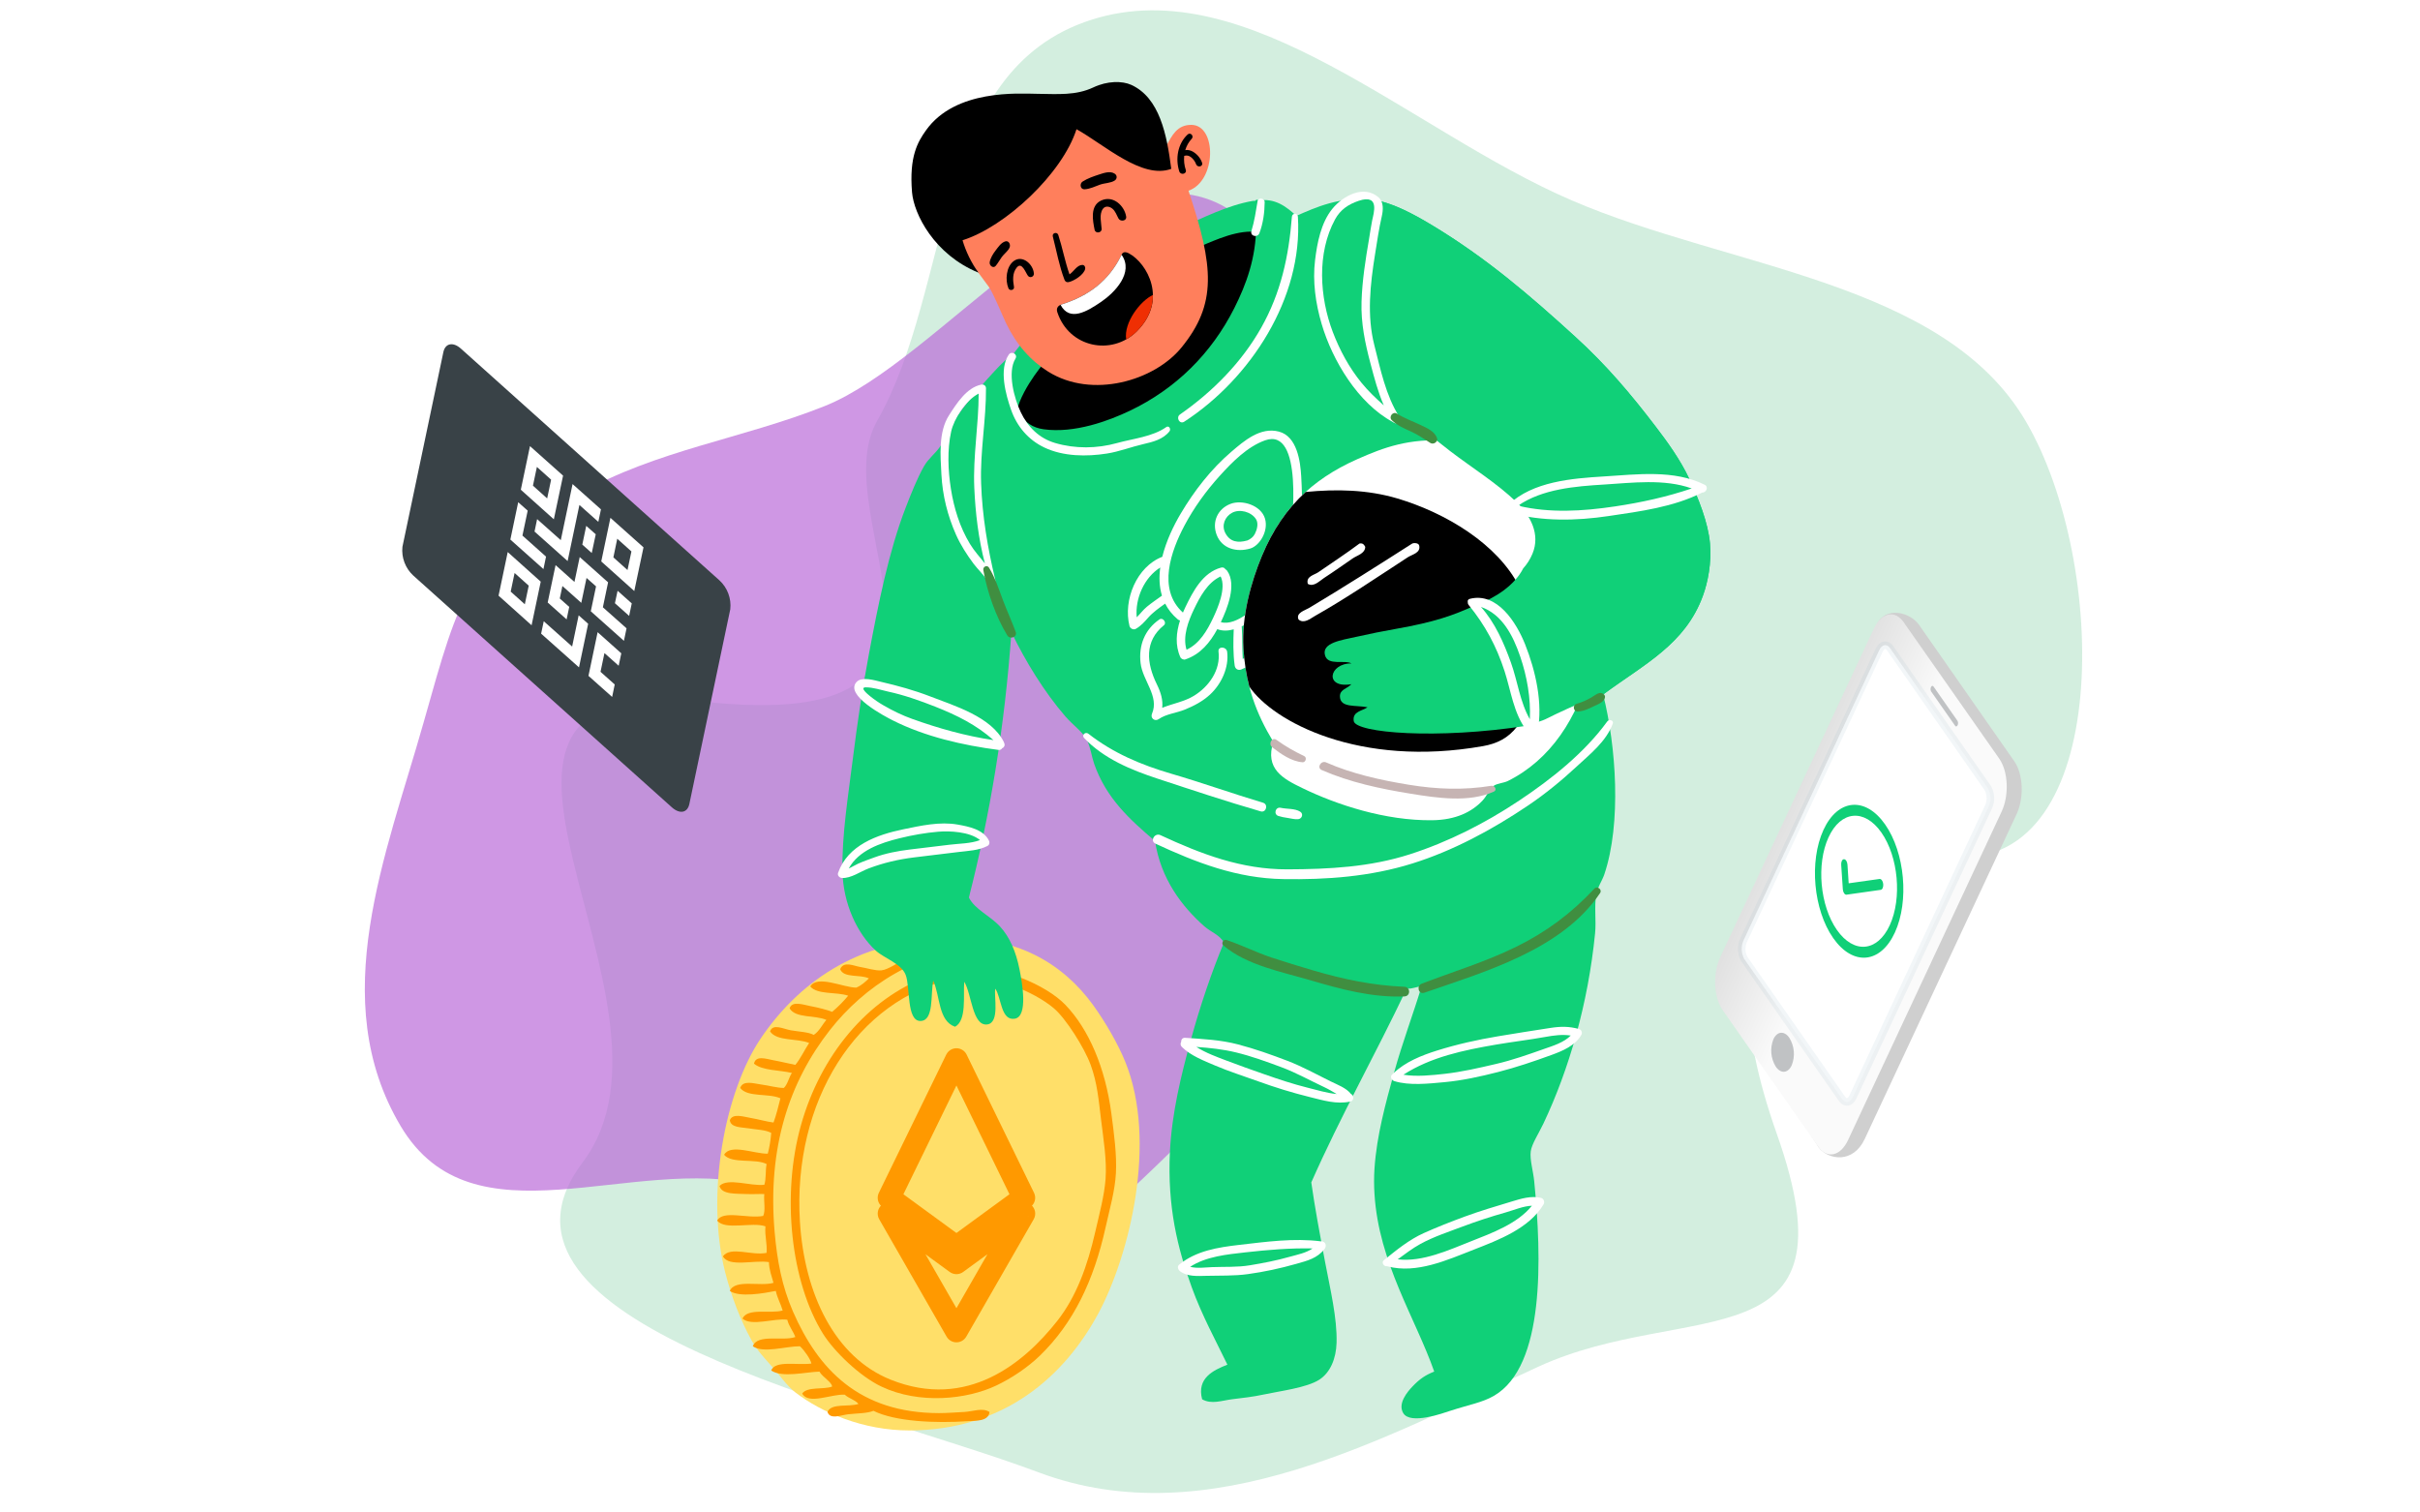 <svg width="320" height="200" viewBox="0 0 320 200" fill="none" xmlns="http://www.w3.org/2000/svg">
<rect width="320" height="200" fill="white"/>
<path opacity="0.2" fill-rule="evenodd" clip-rule="evenodd" d="M207.84 26.5C228.823 35.529 257.037 37.16 267.908 55.764C278.82 74.439 279.265 114.512 258.581 113.336C237.896 112.16 224.12 119.279 234.97 149.992C245.819 180.706 223.083 171.717 203.451 180.706C183.246 189.958 159.992 203.185 137.342 194.697C113.861 185.897 61.028 174.928 77.043 153.705C93.057 132.483 52.236 88.393 93.057 92.785C133.878 97.177 108.614 68.607 115.976 55.667C126.151 37.78 123.148 9.335 144.362 2.6C165.022 -3.96 186.546 17.337 207.84 26.5Z" fill="#27AE60"/>
<path opacity="0.7" fill-rule="evenodd" clip-rule="evenodd" d="M179.429 80.341C187.723 95.998 204.094 110.638 201.476 127.248C198.847 143.923 200.144 113.563 186.885 121.809C176.941 127.993 145.563 164.598 134.624 168.824C119.669 174.6 116.733 160.722 100.314 156.714C83.415 152.589 62.55 165.026 52.972 148.892C43.043 132.166 51.062 113.048 56.008 95.555C60.914 78.204 61.878 73.628 76.614 65.283C86.812 59.507 98.094 58.051 109.003 53.714C124.082 47.72 143.767 20.297 160.03 26.446C175.868 32.434 171.012 64.451 179.429 80.341Z" fill="#BB6BD9"/>
<path fill-rule="evenodd" clip-rule="evenodd" d="M165.944 26.566C165.966 26.566 166.104 26.37 166.248 26.412C167.542 26.777 167.82 29.065 167.312 30.531C166.778 32.071 164.535 32.946 163.208 33.736C155.807 38.137 148.003 42.49 141.33 48.072C139.576 49.541 137.671 51.351 136.316 54.02C135.833 54.966 135.683 56.121 134.948 56.156C133.485 56.224 132.945 50.456 133.123 48.836C133.299 47.257 135.031 45.47 136.313 44.107C141.8 38.281 148.156 33.767 155.913 30.229C159.06 28.792 162.304 27.156 165.637 26.569C165.73 26.546 165.848 26.559 165.944 26.566Z" fill="#10D078"/>
<path fill-rule="evenodd" clip-rule="evenodd" d="M167.462 30.986C168.223 34.964 166.49 38.471 165.03 41.512C164.196 43.251 163.218 44.636 161.991 46.086C159.795 48.685 156.874 51.793 154.241 53.561C153.218 54.248 151.886 54.697 150.595 55.393C149.412 56.031 148.31 56.795 146.948 57.224C144.216 58.084 135.594 59.595 134.488 56.615C133.491 53.927 136.818 49.474 137.984 48.075C139.48 46.276 141.554 44.681 143.606 42.891C148.144 38.932 153.455 34.73 159.559 32.215C161.719 31.317 164.909 29.982 167.462 30.986Z" fill="black"/>
<path fill-rule="evenodd" clip-rule="evenodd" d="M125.224 124.179C134.316 123.502 140.646 127.528 144.52 132.872C146.226 135.227 147.859 138.105 148.773 140.347C153.123 150.998 149.294 166.085 145.28 173.595C140.79 181.993 132.74 189.15 120.209 189.15C114.176 189.15 108.654 186.802 105.167 184.117C104.074 183.277 103.179 181.945 102.128 180.762C101.073 179.571 100.114 178.561 99.392 177.255C97.89 174.538 96.711 171.426 95.896 168.257C93.26 157.962 95.848 144.328 100.607 137.293C105.371 130.248 113.214 124.195 124.917 124.176C125.019 124.179 125.125 124.185 125.224 124.179Z" fill="#FFDF69"/>
<mask id="path-7-outside-1" maskUnits="userSpaceOnUse" x="115.56" y="138.114" width="22" height="40" fill="black">
<rect fill="white" x="115.56" y="138.114" width="22" height="40"/>
<path fill-rule="evenodd" clip-rule="evenodd" d="M126.471 140.114L126.471 140.114V140.114L135.382 158.39L126.471 164.9V164.9L117.56 158.39H117.56L126.471 140.114L126.471 140.114V140.114ZM126.471 176L126.471 176L117.56 160.478L126.471 166.986V166.986L135.388 160.478L126.471 176Z"/>
</mask>
<path d="M126.471 140.114H127.971C127.971 139.478 127.571 138.911 126.971 138.699C126.372 138.487 125.704 138.676 125.305 139.17L126.471 140.114ZM126.471 140.114H124.971C124.971 140.749 125.372 141.316 125.971 141.528C126.57 141.74 127.238 141.551 127.637 141.057L126.471 140.114ZM126.471 140.114H124.971C124.971 140.342 125.023 140.566 125.123 140.771L126.471 140.114ZM135.382 158.39L136.267 159.601C136.854 159.172 137.049 158.385 136.731 157.732L135.382 158.39ZM126.471 164.9L125.586 163.689C125.2 163.972 124.971 164.422 124.971 164.9H126.471ZM126.471 164.9L125.586 166.112C126.042 166.445 126.647 166.494 127.15 166.238C127.654 165.982 127.971 165.465 127.971 164.9H126.471ZM117.56 158.39L118.445 157.179C118.188 156.991 117.878 156.89 117.56 156.89V158.39ZM117.56 158.39L116.211 157.732C115.985 158.197 116.014 158.746 116.288 159.185C116.562 159.623 117.042 159.89 117.56 159.89V158.39ZM126.471 140.114L127.819 140.771C127.861 140.686 127.894 140.596 127.919 140.504L126.471 140.114ZM126.471 140.114H127.971C127.971 139.361 127.414 138.725 126.668 138.627C125.922 138.528 125.219 138.997 125.023 139.723L126.471 140.114ZM126.471 176L127.898 175.538C127.866 175.439 127.824 175.343 127.772 175.253L126.471 176ZM126.471 176L125.044 176.461C125.226 177.026 125.724 177.43 126.315 177.492C126.905 177.554 127.476 177.262 127.772 176.747L126.471 176ZM117.56 160.478L118.444 159.267C117.872 158.849 117.086 158.889 116.559 159.361C116.031 159.834 115.906 160.611 116.259 161.225L117.56 160.478ZM126.471 166.986H127.971C127.971 166.507 127.742 166.057 127.356 165.774L126.471 166.986ZM126.471 166.986H124.971C124.971 167.551 125.288 168.067 125.792 168.323C126.295 168.579 126.899 168.53 127.355 168.198L126.471 166.986ZM135.388 160.478L136.688 161.226C137.041 160.611 136.916 159.834 136.389 159.362C135.862 158.889 135.075 158.849 134.503 159.267L135.388 160.478ZM125.305 139.17L125.305 139.17L127.637 141.057L127.637 141.057L125.305 139.17ZM127.971 140.114V140.114H124.971V140.114H127.971ZM136.731 157.732L127.819 139.456L125.123 140.771L134.034 159.047L136.731 157.732ZM127.356 166.112L136.267 159.601L134.497 157.179L125.586 163.689L127.356 166.112ZM127.971 164.9V164.9H124.971V164.9H127.971ZM116.675 159.601L125.586 166.112L127.356 163.689L118.445 157.179L116.675 159.601ZM117.56 159.89H117.56V156.89H117.56V159.89ZM125.123 139.456L116.211 157.732L118.908 159.047L127.819 140.771L125.123 139.456ZM125.023 139.723L125.023 139.723L127.919 140.504L127.919 140.504L125.023 139.723ZM127.971 140.114V140.114H124.971V140.114H127.971ZM125.043 176.461L125.044 176.461L127.898 175.539L127.898 175.538L125.043 176.461ZM116.259 161.225L125.17 176.746L127.772 175.253L118.861 159.731L116.259 161.225ZM127.356 165.774L118.444 159.267L116.675 161.69L125.586 168.197L127.356 165.774ZM127.971 166.986V166.986H124.971V166.986H127.971ZM134.503 159.267L125.587 165.774L127.355 168.198L136.272 161.69L134.503 159.267ZM127.772 176.747L136.688 161.226L134.087 159.731L125.17 175.253L127.772 176.747Z" fill="#FF9900" mask="url(#path-7-outside-1)"/>
<path fill-rule="evenodd" clip-rule="evenodd" d="M127.502 127.99C132.206 127.592 138.342 130.235 140.873 132.869C143.973 136.096 146.149 141.181 146.952 147.206C147.306 149.875 147.69 152.711 147.559 155.136C147.434 157.475 146.728 159.877 146.191 162.306C144.638 169.335 141.937 174.952 137.53 179.238C135.869 180.854 133.712 182.272 131.756 183.203C127.828 185.076 121.545 185.715 116.563 183.357C113.709 182.006 110.303 178.731 108.813 176.341C104.617 169.591 103.275 158.126 105.927 148.736C108.503 139.616 114.626 132.083 122.792 129.061C124.102 128.574 125.502 128.16 127.502 127.99ZM126.285 129.363C113.249 132.086 104.793 145.688 105.774 161.542C106.369 171.141 110.408 179.488 117.777 182.439C127.895 186.488 135.412 180.242 139.809 174.66C142.337 171.449 143.801 167.378 144.823 162.915C145.363 160.561 146.034 158.078 146.191 155.899C146.37 153.378 145.913 150.664 145.584 147.969C145.271 145.419 145.098 143.212 144.216 140.799C143.392 138.547 140.944 134.675 139.352 133.328C136.783 131.143 131.133 128.689 126.591 129.363C126.492 129.376 126.384 129.344 126.285 129.363Z" fill="#FF9900"/>
<path fill-rule="evenodd" clip-rule="evenodd" d="M132.213 124.939C131.625 126.181 130.663 125.523 129.477 125.549C121.427 125.725 114.278 130.402 109.724 136.225C104.394 143.042 101.453 151.716 102.431 162.915C102.76 166.691 103.4 170.095 104.86 173.438C108.19 181.063 113.613 186.844 124.156 186.86C125.16 186.86 126.38 186.764 127.499 186.709C128.643 186.648 129.928 186.103 130.842 186.709C130.723 187.973 129.03 187.858 127.956 187.928C123.725 188.214 118.378 187.992 115.496 186.555C114.677 186.905 113.319 186.879 112.153 187.014C111.149 187.129 109.772 187.752 109.417 186.709C109.932 185.497 112.242 186.087 113.521 185.641C113.057 185.092 112.223 184.913 111.699 184.422C109.932 184.316 106.88 185.795 106.078 184.268C106.758 183.325 108.832 183.78 110.028 183.354C110.012 182.757 108.749 182.096 108.356 181.371C106.512 181.426 103.4 182.218 101.974 181.22C102.53 179.841 105.394 180.563 107.292 180.306C107.187 179.751 106.384 178.574 105.774 178.019C103.873 178.015 100.942 178.991 99.546 178.019C100.156 176.341 103.47 177.383 105.167 176.8C104.87 175.982 104.326 175.404 104.103 174.512C102.479 174.259 99.37 175.43 98.178 174.358C98.849 172.899 101.83 173.755 103.495 173.293C103.233 172.385 102.789 171.664 102.585 170.701C101.035 171.006 97.791 171.603 96.506 170.701C97.19 169.1 100.52 170.153 102.281 169.633C102.038 168.757 101.715 167.965 101.674 166.89C99.702 166.579 96.388 167.618 95.596 166.127C96.605 164.744 99.389 166.078 101.367 165.671C101.463 164.356 101.105 163.496 101.217 162.162C99.462 161.533 95.88 162.739 94.835 161.398C95.605 159.98 98.817 161.173 100.913 160.788C101.265 160.124 100.964 158.806 101.067 157.892C100.367 157.863 99.594 157.927 98.788 157.892C97.337 157.827 95.439 157.985 95.142 156.823C96.222 155.697 99.232 156.875 101.067 156.669C101.329 155.916 101.195 154.764 101.37 153.927C99.875 153.141 96.807 153.933 95.749 152.704C96.567 151.197 99.776 152.598 101.524 152.554C101.751 151.716 101.901 150.799 101.981 149.807C101.239 149.39 100.012 149.374 98.942 149.198C98.021 149.047 96.625 149.118 96.51 148.13C96.864 147.18 98.29 147.661 99.245 147.825C100.322 148.008 101.441 148.341 102.284 148.434C102.655 147.437 102.917 146.324 103.195 145.233C101.671 144.527 98.83 145.14 97.877 143.86C98.251 142.792 99.683 143.279 100.613 143.401C101.699 143.542 102.773 143.866 103.652 143.86C104.167 143.363 104.304 142.48 104.716 141.877C103.035 141.48 100.849 141.589 99.702 140.658C99.923 139.503 101.342 140.029 102.284 140.203C103.329 140.392 104.403 140.665 105.17 140.812C105.883 139.952 106.362 138.859 106.995 137.915C105.413 137.267 102.732 137.72 101.827 136.388C102.185 135.304 103.588 136.064 104.563 136.238C105.653 136.43 106.889 136.459 107.602 136.847C108.34 136.366 108.708 135.516 109.273 134.865C107.807 134.204 105.202 134.679 104.413 133.341C104.707 132.301 106.241 132.863 107.148 133.036C108.225 133.241 109.337 133.52 110.034 133.8C110.807 133.152 111.514 132.439 112.159 131.666C110.616 131.13 108.11 131.564 107.145 130.447C108.033 128.866 111.539 130.595 113.223 130.598C113.901 130.312 114.403 129.851 114.895 129.379C113.789 128.811 111.558 129.373 111.098 128.157C111.536 127.034 112.961 127.74 113.68 127.852C114.598 127.996 115.786 128.397 116.566 128.311C117.426 128.214 118.704 127.307 119.756 126.787C121.807 125.773 123.827 124.875 126.595 124.5C127.886 124.323 129.615 124.099 131.001 124.346C131.228 124.371 131.938 124.439 132.213 124.939Z" fill="#FF9900"/>
<path fill-rule="evenodd" clip-rule="evenodd" d="M131.605 130.736C131.407 131.727 132.235 135.246 130.541 135.464C128.569 135.715 128.486 131.384 127.502 129.822C127.355 131.621 127.854 134.938 126.288 135.769C124.06 135.006 124.329 131.737 123.402 129.668C123.034 131.522 123.52 134.961 121.731 135.006C119.842 135.054 120.388 130.527 119.756 128.904C119.171 127.406 116.892 126.7 115.806 125.703C113.374 123.473 111.479 119.514 111.399 115.18C111.312 110.404 112.15 105.309 112.766 100.385C113.348 95.727 114.035 91.066 114.895 86.504C116.138 79.886 117.503 72.973 119.756 67.134C120.497 65.216 121.312 63.182 122.188 61.642C122.769 60.619 123.702 59.958 124.316 59.05C124.715 58.456 124.869 57.67 125.227 57.067C126.834 54.379 129.237 51.533 131.455 49.137C132.347 48.175 133.191 47.289 134.437 46.564C134.315 47.732 134.338 49.134 134.191 50.51C133.836 53.84 135.098 56.361 137.991 56.763C142.104 57.334 146.626 55.636 149.387 54.321C155.475 51.424 160.185 46.747 163.212 40.748C164.813 37.572 166.085 34.069 166.097 29.918C166.101 28.68 165.586 27.66 166.248 26.562C168.574 26.062 170.207 27.429 171.415 28.545C173.94 27.445 177.168 25.934 181.443 26.408C183.927 26.684 186.902 28.291 189.343 29.764C196.544 34.108 202.274 39.032 208.336 44.559C212.436 48.297 215.645 52.095 218.971 56.455C220.394 58.318 222.18 60.753 223.378 63.316C224.58 65.892 225.874 69.11 226.114 71.856C226.341 74.49 225.82 76.999 225.203 78.718C222.873 85.211 217.354 87.851 211.985 91.836C213.702 98.653 214.427 108.861 212.139 115.629C211.838 116.512 211.222 117.342 211.075 118.221C210.79 119.918 211.087 121.76 210.921 123.409C209.994 132.722 207.467 141.441 204.086 148.576C203.475 149.865 202.542 151.277 202.414 152.236C202.267 153.339 202.737 154.844 202.871 156.201C203.868 166.319 204.303 180.652 197.553 184.569C196.01 185.464 194.3 185.734 191.779 186.552C190.855 186.853 186.493 188.445 185.55 186.857C184.789 185.573 186.132 184.014 186.764 183.35C187.746 182.314 188.509 181.82 189.65 181.368C187.151 174.259 182.313 166.973 181.75 157.882C181.683 156.82 181.674 155.652 181.75 154.526C182.044 150.115 183.249 145.807 184.332 141.868C185.422 137.903 186.848 134.162 187.979 130.428C187.26 130.47 186.806 130.778 186.004 130.733C181.907 139.381 177.295 147.511 173.393 156.355C173.844 159.55 174.518 163.175 175.218 166.88C175.905 170.515 176.829 174.31 176.736 177.557C176.679 179.635 175.915 181.496 174.458 182.436C172.793 183.514 169.223 183.941 167.011 184.419C165.679 184.707 164.276 184.861 162.908 185.028C161.585 185.192 160.182 185.743 158.958 185.028C158.217 182.224 160.47 181.172 162.301 180.454C160.77 177.287 158.942 173.954 157.59 170.236C155.711 165.055 154.34 159.573 154.704 152.239C154.957 147.154 156.197 142.124 157.44 137.598C158.731 132.888 160.224 128.516 161.847 124.634C161.269 123.614 160.109 123.242 159.265 122.501C156.274 119.867 153.477 116.181 152.733 111.215C149.428 108.399 146.284 105.582 144.679 100.994C144.366 100.103 144.229 98.951 143.769 97.944C143.26 96.834 141.889 95.907 140.883 94.742C138.102 91.525 135.619 87.489 133.74 83.607C132.845 96.285 130.874 107.876 128.119 118.687C128.931 120.281 130.896 121.067 132.222 122.501C133.523 123.906 134.344 125.85 134.804 128.144C135.162 129.927 135.974 134.39 134.197 134.704C132.325 135.031 132.424 131.881 131.605 130.736Z" fill="#10D078"/>
<path fill-rule="evenodd" clip-rule="evenodd" d="M168.868 79.411C168.846 79.257 168.775 79.132 168.68 79.039C170.003 77.185 170.878 74.965 171.438 72.819C172.265 69.636 172.252 66.284 172.061 62.986C171.949 61.048 171.537 57.718 169.124 57.074C166.66 56.416 164.48 58.318 162.812 59.746C160.128 62.046 157.926 64.888 156.133 67.907C155.19 69.495 154.209 71.526 153.691 73.627C150.31 74.917 148.492 79.341 149.355 82.776C149.441 83.12 149.879 83.328 150.189 83.155C150.857 82.776 151.33 82.237 151.831 81.669C152.474 80.945 153.279 80.383 154.072 79.819C154.455 80.576 154.998 81.278 155.743 81.904C155.836 81.981 155.938 82.026 156.037 82.045C155.532 83.623 155.366 85.333 156.082 86.908C156.178 87.123 156.507 87.274 156.727 87.2C158.731 86.533 160.009 84.958 160.965 83.193C161.649 83.46 162.397 83.424 163.138 83.219C163.074 84.807 163.045 86.411 163.263 87.999C163.323 88.445 163.704 88.695 164.129 88.528C167.663 87.152 169.354 83.039 168.868 79.411ZM151.662 80.226C151.154 80.64 150.774 81.175 150.31 81.628C150.077 79.122 151.314 76.363 153.423 75.042C153.25 76.315 153.289 77.586 153.647 78.766C152.979 79.241 152.301 79.706 151.662 80.226ZM156.897 85.917C156.357 84.136 157.136 82.122 157.878 80.569C158.658 78.939 159.674 77.015 161.406 76.225C162.183 77.762 161.013 80.441 160.406 81.727C159.629 83.367 158.613 85.124 156.897 85.917ZM161.435 82.266C162.253 80.543 163.579 77.326 162.266 75.472C162.199 75.379 162.119 75.314 162.032 75.269C161.93 75.093 161.732 74.981 161.464 75.055C159.035 75.706 157.74 78.218 156.743 80.287C156.632 80.521 156.523 80.758 156.421 81.002C152.979 77.906 154.89 72.764 156.625 69.492C157.891 67.105 159.492 64.904 161.304 62.903C162.924 61.113 164.928 59.066 167.289 58.225C172.352 56.429 170.926 69.357 170.549 71.43C170.067 74.082 169.015 76.553 167.436 78.712C166.484 80.011 163.506 82.873 161.435 82.266ZM164.33 87.142C164.231 85.734 164.308 84.329 164.199 82.917C164.199 82.888 164.19 82.86 164.186 82.831C165.027 82.439 165.803 81.907 166.395 81.451C166.893 81.07 167.35 80.64 167.769 80.178C167.884 82.927 166.73 85.776 164.33 87.142Z" fill="white"/>
<path fill-rule="evenodd" clip-rule="evenodd" d="M167.277 68.594C166.772 66.826 164.279 66.04 162.729 66.621C161.035 67.256 160.217 68.995 160.882 70.727C161.585 72.562 163.55 73.066 165.34 72.527C166.538 72.167 167.753 70.262 167.277 68.594ZM162.032 70.496C161.489 69.466 161.969 68.324 162.911 67.811C163.908 67.269 165.436 67.657 166.078 68.642C166.452 69.216 166.209 70.063 165.934 70.596C165.72 71.016 165.356 71.285 164.941 71.468C164.928 71.471 164.915 71.471 164.905 71.475C163.733 71.805 162.659 71.689 162.032 70.496Z" fill="white"/>
<path fill-rule="evenodd" clip-rule="evenodd" d="M162.269 86.193C162.179 85.481 161.035 85.429 161.125 86.148C161.432 88.592 159.853 90.803 157.862 92.015C156.59 92.792 155.046 93.039 153.682 93.597C153.791 92.57 153.516 91.598 152.976 90.498C151.589 87.668 151.311 84.778 153.906 82.677C154.318 82.343 153.765 81.599 153.324 81.9C151.375 83.232 150.544 85.336 150.822 87.697C151.093 90.004 153.321 92.07 152.33 94.376C152.081 94.957 152.701 95.457 153.222 95.088C154.19 94.408 155.558 94.287 156.66 93.837C157.894 93.337 159.044 92.731 160.013 91.836C161.505 90.45 162.528 88.275 162.269 86.193Z" fill="white"/>
<path fill-rule="evenodd" clip-rule="evenodd" d="M168.373 98.094C166.097 94.335 164.726 90.655 164.423 85.74C164.158 81.435 165.436 76.951 166.855 73.537C169.392 67.426 173.31 63.458 179.465 60.724C182.984 59.165 186.32 57.914 191.469 58.283C197.47 58.716 202.801 61.552 205.904 64.689C210.761 69.604 212.417 79.446 210.311 88.178C208.684 94.925 204.98 100.51 199.372 103.279C198.851 103.535 197.972 103.596 197.547 103.888C196.927 104.315 196.668 105.191 196.029 105.871C194.642 107.34 192.539 108.431 189.343 108.463C183.195 108.524 176.822 106.451 172.176 104.193C169.638 102.964 167.235 101.675 168.373 98.094Z" fill="white"/>
<path fill-rule="evenodd" clip-rule="evenodd" d="M203.092 88.272C203.533 84.364 201.564 78.92 200.925 77.644C198.065 71.933 191.149 67.808 184.783 65.915C180.827 64.738 176.704 64.657 172.652 65.055C170.175 67.307 168.293 70.079 166.855 73.54C165.439 76.954 164.158 81.439 164.423 85.744C164.535 87.572 164.797 89.231 165.199 90.787C168.322 95.4 179.75 101.559 196.112 98.659C199.717 98.021 202.248 95.759 203.092 88.272Z" fill="black"/>
<path fill-rule="evenodd" clip-rule="evenodd" d="M180.53 72.321C180.488 73.21 179.478 73.422 178.858 73.848C177.621 74.692 176.484 75.516 175.062 76.441C174.483 76.816 173.719 77.666 172.933 77.204C172.655 76.216 173.783 76.033 174.301 75.68C176.007 74.506 178.05 73.159 179.772 71.869C180.245 71.789 180.389 72.052 180.53 72.321ZM186.758 71.863C182.735 74.439 177.305 77.884 173.083 80.402C172.585 80.701 171.291 81.044 171.716 81.929C172.431 82.52 173.262 81.801 173.844 81.471C177.998 79.126 182.322 76.181 186.151 73.691C186.723 73.319 187.867 73.111 187.669 72.167C187.592 71.722 186.848 71.805 186.758 71.863Z" fill="white"/>
<path fill-rule="evenodd" clip-rule="evenodd" d="M202.798 94.938C202.226 92.237 201.181 89.715 199.915 87.271C198.701 84.919 197.969 82.013 196.051 80.117C195.809 79.876 195.524 79.899 195.32 80.049C195.198 80.02 195.089 80.04 194.962 80.097C192.201 81.358 189.692 82.26 184.63 83.148C182.821 83.466 181.207 83.793 179.312 84.217C177.404 84.643 174.742 84.987 175.209 86.658C175.605 88.073 177.794 87.216 178.702 87.726C175.714 87.697 175.081 91.082 178.702 90.472C178.021 91.143 177.129 91.175 177.184 92.15C177.263 93.619 179.251 93.215 180.83 93.523C180.178 94.001 178.797 94.056 179.008 95.352C179.261 96.92 189.976 97.815 201.928 95.964C202.411 95.964 202.929 95.56 202.798 94.938Z" fill="#10D078"/>
<path fill-rule="evenodd" clip-rule="evenodd" d="M226.111 71.863C225.871 69.113 224.577 65.899 223.375 63.323C222.177 60.757 220.39 58.325 218.968 56.461C215.641 52.101 212.433 48.3 208.333 44.566C202.274 39.041 196.54 34.114 189.34 29.77C187.068 28.401 184.336 26.919 181.968 26.495C180.641 30.489 180.028 34.711 179.756 38.92C179.481 43.215 179.369 48.659 181.766 52.502C181.888 52.518 182.006 52.576 182.115 52.688C183.607 54.238 185.473 55.158 187.266 56.291C188.87 57.305 190.293 58.533 191.798 59.682C194.664 61.866 197.902 63.878 200.509 66.374C202.353 68.135 203.724 70.634 202.638 73.226C202.309 74.015 201.89 74.631 201.414 75.16C200.283 77.387 197.768 79.052 195.182 80.004C197.004 81.968 198.244 85.218 199.193 87.63C200.145 90.052 200.746 93.404 202.494 95.387C202.59 95.496 202.641 95.615 202.657 95.733C203.204 95.483 203.859 95.348 204.328 95.117C205.287 94.649 206.243 94.168 207.221 93.738C208.751 93.064 210.397 92.275 212.072 91.772C217.409 87.829 222.873 85.182 225.187 78.731C225.817 77.005 226.338 74.496 226.111 71.863Z" fill="#10D078"/>
<path fill-rule="evenodd" clip-rule="evenodd" d="M154.238 19.283C154.976 17.898 155.663 16.492 157.545 16.512C160.911 16.541 160.882 23.925 157.156 25.218C160.521 35.279 160.936 40.193 156.219 45.964C152.627 50.359 144.427 52.769 138.614 49.15C136.294 47.706 134.398 45.599 133.005 42.683C132.51 41.646 131.404 38.871 130.749 37.925C130.378 37.393 129.132 35.779 128.7 35.115C127.208 32.824 125.383 31.698 126.467 28.24C126.834 27.073 127.85 25.189 128.656 24.012C129.474 22.819 130.934 21.414 132.283 19.931C134.242 17.776 136.281 15.684 139.598 14.937C143.535 14.051 147.38 14.619 150.243 15.418C151.291 15.71 153.33 18.777 154.238 19.283Z" fill="#FF7F5C"/>
<path fill-rule="evenodd" clip-rule="evenodd" d="M149.291 33.511C148.741 33.216 148.46 33.373 148.342 33.617C146.677 37.088 144.059 39.083 140.362 40.261C139.899 40.408 139.643 40.767 139.806 41.268C141.346 45.974 147.022 47.103 150.32 43.812C154.471 39.677 151.694 34.807 149.291 33.511Z" fill="black"/>
<path fill-rule="evenodd" clip-rule="evenodd" d="M149.601 11.228C148.387 10.67 146.405 10.692 144.593 11.549C142.276 12.643 139.927 12.438 137.137 12.405C134.705 12.377 126.329 11.761 122.437 17.243C121.354 18.77 120.206 20.692 120.599 25.424C120.839 28.311 123.555 33.684 129.4 36.058C128.442 34.794 127.688 33.181 127.278 31.769C132.925 29.995 140.458 22.985 142.347 17.086C145.974 19.088 151.01 23.759 154.877 22.328C154.292 17.766 153.327 12.938 149.601 11.228Z" fill="black"/>
<path fill-rule="evenodd" clip-rule="evenodd" d="M157.782 20.079C157.485 19.893 157.076 19.781 156.731 19.854C156.894 19.306 157.168 18.789 157.578 18.356C157.923 17.991 157.415 17.439 157.041 17.785C155.727 19.001 155.401 20.997 155.938 22.665C156.111 23.204 156.974 23.005 156.795 22.466C156.593 21.866 156.529 21.227 156.59 20.608C156.916 20.531 157.146 20.541 157.456 20.762C157.76 20.98 158.038 21.362 158.162 21.715C158.335 22.203 159.118 22.036 158.955 21.532C158.757 20.926 158.322 20.416 157.782 20.079Z" fill="black"/>
<path fill-rule="evenodd" clip-rule="evenodd" d="M134.063 34.509C133.037 35.253 132.9 37.043 133.347 38.121C133.51 38.512 134.162 38.368 134.082 37.932C133.926 37.062 133.852 36.122 134.44 35.384C135.121 34.531 135.635 36.103 135.933 36.475C136.208 36.822 136.748 36.594 136.712 36.161C136.617 34.938 135.21 33.678 134.063 34.509Z" fill="black"/>
<path fill-rule="evenodd" clip-rule="evenodd" d="M145.616 26.511C144.095 27.21 144.504 29.19 144.74 30.38C144.846 30.916 145.696 30.816 145.67 30.268C145.629 29.469 145.319 28.378 145.82 27.64C146.14 27.172 146.709 27.287 147.08 27.583C147.505 27.919 147.655 28.468 147.907 28.904C148.166 29.35 148.997 29.222 148.917 28.657C148.725 27.284 147.243 25.764 145.616 26.511Z" fill="black"/>
<path fill-rule="evenodd" clip-rule="evenodd" d="M143.107 35.032C142.41 35.054 142.014 35.879 141.423 36.283C140.819 34.576 140.499 32.789 139.94 31.07C139.79 30.608 139.093 30.797 139.215 31.269C139.71 33.184 140.052 35.147 140.761 37.001C140.851 37.236 141.046 37.357 141.298 37.306C142.017 37.162 143.35 36.315 143.497 35.542C143.542 35.291 143.385 35.022 143.107 35.032Z" fill="black"/>
<path fill-rule="evenodd" clip-rule="evenodd" d="M132.893 31.929C132.347 32.125 131.999 32.667 131.654 33.116C131.312 33.562 130.96 34.114 130.867 34.675C130.797 35.099 131.334 35.561 131.673 35.147C131.973 34.781 132.197 34.361 132.472 33.979C132.775 33.559 133.303 33.197 133.501 32.725C133.664 32.34 133.395 31.753 132.893 31.929Z" fill="black"/>
<path fill-rule="evenodd" clip-rule="evenodd" d="M147.409 22.973C146.805 22.562 145.964 22.873 145.328 23.078C144.606 23.313 143.781 23.595 143.145 24.015C142.724 24.294 142.845 25.071 143.42 25.032C144.127 24.987 144.778 24.663 145.437 24.423C146.057 24.195 146.869 24.224 147.409 23.864C147.741 23.64 147.738 23.194 147.409 22.973Z" fill="black"/>
<path fill-rule="evenodd" clip-rule="evenodd" d="M148.307 33.687C146.638 37.114 144.034 39.093 140.362 40.264C140.32 40.277 140.279 40.296 140.24 40.312C141.436 42.58 143.74 41.188 145.622 39.904C147.357 38.721 149.988 36.058 148.307 33.687Z" fill="white"/>
<path fill-rule="evenodd" clip-rule="evenodd" d="M152.452 39.006C150.809 39.757 148.569 42.651 148.917 44.877C149.416 44.595 149.892 44.245 150.323 43.815C151.902 42.237 152.477 40.556 152.452 39.006Z" fill="#EF2F03"/>
<path fill-rule="evenodd" clip-rule="evenodd" d="M131.609 76.684C130.596 72.453 129.883 68.247 129.733 63.891C129.589 59.685 130.407 55.531 130.378 51.328C130.375 50.995 130.068 50.792 129.758 50.857C127.815 51.254 126.492 53.356 125.492 54.911C124.067 57.125 124.357 60.262 124.485 62.755C124.629 65.511 125.3 68.189 126.415 70.704C127.029 72.081 127.847 73.351 128.745 74.554C129.282 75.273 130.046 75.946 130.49 76.729C130.615 76.947 130.813 77.015 131.001 76.983C131.219 77.246 131.704 77.076 131.609 76.684ZM128.253 71.914C126.908 69.691 126.141 67.189 125.738 64.635C125.354 62.213 125.243 59.477 125.77 57.077C126.141 55.389 127.697 52.926 129.41 52.047C129.413 56.201 128.649 60.31 128.831 64.478C128.978 67.814 129.378 71.243 130.234 74.503C129.551 73.659 128.812 72.838 128.253 71.914Z" fill="white"/>
<path fill-rule="evenodd" clip-rule="evenodd" d="M171.623 28.657C171.591 28.141 170.869 28.147 170.83 28.657C170.418 33.899 169.376 38.711 166.775 43.327C164.186 47.925 160.339 51.806 156.034 54.803C155.452 55.207 155.986 56.156 156.593 55.762C165.346 50.08 172.297 39.404 171.623 28.657Z" fill="white"/>
<path fill-rule="evenodd" clip-rule="evenodd" d="M154.216 56.474C152.419 57.754 149.802 58.001 147.709 58.585C145.05 59.326 142.174 59.361 139.518 58.578C137.412 57.959 135.913 56.464 134.98 54.514C134.121 52.714 133.165 49.243 134.277 47.418C134.625 46.843 133.759 46.353 133.389 46.898C132.066 48.845 132.989 52.169 133.699 54.193C134.472 56.403 135.984 58.171 138.093 59.175C140.611 60.372 143.695 60.397 146.383 59.971C148.019 59.711 149.572 59.098 151.183 58.726C152.455 58.434 153.8 58.103 154.641 57.035C154.874 56.743 154.57 56.22 154.216 56.474Z" fill="white"/>
<path fill-rule="evenodd" clip-rule="evenodd" d="M166.292 26.604C166.069 27.939 165.877 29.244 165.481 30.544C165.27 31.23 166.283 31.477 166.532 30.832C167.021 29.555 167.219 28.093 167.229 26.729C167.232 26.203 166.382 26.062 166.292 26.604Z" fill="white"/>
<path fill-rule="evenodd" clip-rule="evenodd" d="M185.023 55.107C183.239 52.278 182.549 48.858 181.731 45.65C180.724 41.711 181.188 37.582 181.824 33.626C182.092 31.945 182.338 30.245 182.719 28.587C182.898 27.807 182.984 26.732 182.319 26.129C180.379 24.378 177.586 25.876 176.174 27.615C174.678 29.459 174.176 32.096 173.895 34.393C173.547 37.226 173.965 40.132 174.768 42.853C176.183 47.671 179.593 53.352 184.173 55.8C184.24 55.861 184.316 55.9 184.396 55.919C184.416 55.928 184.432 55.938 184.451 55.948C184.722 56.083 185.023 55.874 185.051 55.627C185.131 55.479 185.141 55.297 185.023 55.107ZM180.031 50.616C178.404 48.624 177.155 46.311 176.241 43.911C174.486 39.301 174.112 33.469 176.532 29.017C177.238 27.721 178.299 27.015 179.66 26.556C182.501 25.597 181.635 28.215 181.443 29.151C181.277 29.944 181.175 30.759 181.038 31.557C180.565 34.319 180.124 37.085 180.037 39.892C179.948 42.721 180.504 45.374 181.226 48.088C181.721 49.962 182.21 51.838 182.981 53.603C181.939 52.676 180.935 51.726 180.031 50.616Z" fill="white"/>
<path fill-rule="evenodd" clip-rule="evenodd" d="M225.411 64.099C221.343 62.075 216.443 62.736 212.081 63.002C207.853 63.262 202.698 63.663 199.464 66.736C199.34 66.855 199.308 66.987 199.333 67.105C199.253 67.391 199.356 67.724 199.723 67.824C203.935 68.972 208.416 68.876 212.708 68.238C216.875 67.618 221.272 67.06 225.078 65.135C225.612 65.164 225.976 64.382 225.411 64.099ZM200.727 66.871C203.948 64.648 208.307 64.305 212.081 64.074C215.801 63.846 220.077 63.281 223.698 64.59C220.377 65.713 217.035 66.444 213.542 66.967C209.301 67.602 204.926 67.875 200.727 66.871Z" fill="white"/>
<path fill-rule="evenodd" clip-rule="evenodd" d="M171.92 107.324C171.198 106.881 170.162 107 169.351 106.817C168.648 106.66 168.363 107.686 169.053 107.901C169.44 108.02 169.83 108.097 170.229 108.152C170.69 108.216 171.188 108.367 171.652 108.325C172.166 108.277 172.399 107.619 171.92 107.324Z" fill="white"/>
<path fill-rule="evenodd" clip-rule="evenodd" d="M167.015 106.147C162.946 104.931 158.945 103.497 154.867 102.307C150.911 101.152 147.185 99.58 143.919 97.023C143.522 96.715 142.986 97.206 143.353 97.591C145.983 100.337 149.537 101.8 153.081 102.967C157.597 104.456 162.138 105.967 166.701 107.289C167.433 107.5 167.74 106.365 167.015 106.147Z" fill="white"/>
<path fill-rule="evenodd" clip-rule="evenodd" d="M212.532 95.397C209.509 99.561 205.14 103.025 200.893 105.855C196.422 108.832 191.542 111.321 186.432 112.964C181.159 114.661 175.736 114.937 170.239 114.956C164.17 114.975 158.881 112.954 153.442 110.433C152.688 110.083 152.026 111.206 152.787 111.559C158.242 114.09 163.579 116.143 169.658 116.245C175.455 116.342 181.207 115.915 186.764 114.179C192.159 112.492 197.266 109.73 201.951 106.586C204.271 105.03 206.444 103.256 208.489 101.357C210.285 99.686 212.366 98.072 213.257 95.704C213.43 95.249 212.778 95.06 212.532 95.397Z" fill="white"/>
<path fill-rule="evenodd" clip-rule="evenodd" d="M201.669 85.208C200.545 82.378 197.982 78.243 194.345 79.19C194.105 79.254 194.038 79.45 194.089 79.629C194.076 79.751 194.111 79.886 194.211 80.008C196.384 82.661 197.892 85.481 198.95 88.749C199.803 91.38 200.132 94.261 201.82 96.538C201.922 96.677 202.053 96.747 202.19 96.776C202.341 97.238 203.203 97.28 203.315 96.718C204.05 93.007 203.037 88.644 201.669 85.208ZM199.8 87.636C198.87 85.038 197.694 82.337 195.828 80.255C198.614 81.224 200.062 83.999 201.027 86.834C201.919 89.455 202.424 92.317 202.296 95.111C200.989 92.84 200.679 90.084 199.8 87.636Z" fill="white"/>
<path fill-rule="evenodd" clip-rule="evenodd" d="M208.783 136.064C207.467 135.712 206.409 135.712 205.019 135.926C202.711 136.283 200.398 136.642 198.093 137.03C195.374 137.486 192.683 138.082 190.05 138.907C188.011 139.545 185.786 140.421 184.233 141.951C184.189 141.98 184.153 142.015 184.121 142.057C184.099 142.079 184.07 142.102 184.048 142.124C183.863 142.32 183.927 142.612 184.09 142.769C184.153 142.853 184.243 142.92 184.368 142.958C186.368 143.581 188.922 143.289 190.976 143.1C193.38 142.878 195.748 142.355 198.084 141.759C200.5 141.139 202.814 140.354 205.159 139.5C206.648 138.958 208.275 138.281 209.103 136.847C209.272 136.552 209.116 136.154 208.783 136.064ZM204.185 138.701C202.069 139.449 199.982 140.187 197.79 140.697C195.524 141.226 193.293 141.746 190.976 142.002C189.35 142.182 187.304 142.4 185.576 142.112C189.212 139.763 193.555 138.865 197.79 138.137C199.944 137.768 202.114 137.514 204.264 137.129C205.511 136.905 206.562 136.764 207.703 136.931C206.792 137.861 205.357 138.291 204.185 138.701Z" fill="white"/>
<path fill-rule="evenodd" clip-rule="evenodd" d="M178.641 144.662C178.043 143.86 176.774 143.401 175.96 142.997C174.071 142.06 172.221 141.037 170.249 140.28C168.104 139.458 165.947 138.695 163.726 138.111C161.4 137.498 159.099 137.396 156.711 137.232C156.347 137.206 156.175 137.485 156.184 137.771C156.072 137.976 156.072 138.236 156.286 138.448C157.43 139.59 159.227 140.28 160.687 140.902C162.55 141.694 164.484 142.304 166.385 142.99C168.612 143.796 170.878 144.495 173.179 145.063C174.95 145.499 176.755 146.067 178.58 145.656C179.066 145.547 179.04 144.8 178.641 144.662ZM172.901 143.828C170.987 143.35 169.111 142.727 167.251 142.076C165.545 141.479 163.835 140.876 162.144 140.232C160.939 139.773 159.405 139.218 158.194 138.435C159.958 138.563 161.684 138.737 163.435 139.163C165.484 139.661 167.475 140.386 169.447 141.12C171.425 141.858 173.234 142.885 175.141 143.773C175.688 144.027 176.222 144.351 176.755 144.668C175.455 144.54 174.167 144.145 172.901 143.828Z" fill="white"/>
<path fill-rule="evenodd" clip-rule="evenodd" d="M203.763 158.395C202.452 158.09 201.136 158.504 199.883 158.883C197.79 159.515 195.7 160.131 193.645 160.888C191.833 161.555 190.027 162.267 188.266 163.056C186.295 163.942 184.658 165.302 182.987 166.643C182.61 166.948 183.009 167.519 183.418 167.432C183.441 167.442 183.46 167.448 183.482 167.455C187.305 168.472 191.382 166.608 194.888 165.241C198.148 163.968 202.226 162.437 204.111 159.249C204.293 158.934 204.127 158.482 203.763 158.395ZM194.575 164.115C191.628 165.276 188.1 166.916 184.821 166.524C185.799 165.822 186.748 165.078 187.816 164.494C189.561 163.538 191.52 162.899 193.38 162.197C195.268 161.485 197.189 160.862 199.129 160.314C200.196 160.012 201.407 159.48 202.567 159.438C200.669 161.812 197.24 163.063 194.575 164.115Z" fill="white"/>
<path fill-rule="evenodd" clip-rule="evenodd" d="M174.943 164.189C174.851 164.141 174.752 164.122 174.649 164.144C171.051 163.695 167.436 164.205 163.857 164.616C161.077 164.936 158.143 165.395 155.922 167.23C155.618 167.48 155.781 167.901 156.034 168.096C156.98 168.831 158.373 168.735 159.501 168.706C161.329 168.658 163.186 168.731 165.001 168.481C167.165 168.183 169.303 167.721 171.402 167.124C172.879 166.704 174.183 166.402 175.164 165.132C175.228 165.049 175.263 164.962 175.279 164.875C175.368 164.625 175.247 164.285 174.943 164.189ZM170.527 166.191C168.801 166.682 167.037 167.022 165.27 167.313C163.608 167.589 161.927 167.49 160.252 167.557C159.396 167.589 158.284 167.753 157.376 167.512C159.495 166.133 162.262 165.876 164.701 165.6C167.676 165.267 170.591 165.02 173.566 165.084C172.69 165.693 171.607 165.886 170.527 166.191Z" fill="white"/>
<path fill-rule="evenodd" clip-rule="evenodd" d="M130.784 111.186C130.068 109.682 128.109 109.297 126.626 109.034C124.274 108.617 121.769 109.181 119.465 109.656C115.969 110.378 112.102 111.751 110.82 115.424C110.699 115.767 111.009 116.082 111.331 116.098C112.536 116.162 113.776 115.238 114.866 114.831C116.831 114.09 118.806 113.628 120.893 113.374C122.839 113.137 124.789 112.909 126.735 112.665C128.02 112.505 129.372 112.473 130.548 111.876C130.746 111.777 130.826 111.616 130.829 111.453C130.838 111.372 130.829 111.279 130.784 111.186ZM125.565 111.7C123.811 111.918 122.06 112.123 120.305 112.335C118.723 112.527 117.109 112.832 115.611 113.381C114.888 113.644 114.153 113.9 113.453 114.215C113.054 114.394 112.655 114.657 112.233 114.837C113.546 112.444 116.416 111.465 118.966 110.84C120.631 110.429 122.354 110.125 124.06 109.98C125.517 109.855 128.231 109.955 129.589 111.087C128.359 111.559 126.834 111.542 125.565 111.7Z" fill="white"/>
<path fill-rule="evenodd" clip-rule="evenodd" d="M132.733 98.784C132.801 98.704 132.842 98.601 132.842 98.486C132.842 98.402 132.82 98.329 132.785 98.261C132.778 98.22 132.769 98.175 132.746 98.133C131.107 94.784 126.182 93.321 122.974 92.079C120.868 91.265 118.694 90.671 116.499 90.161C115.687 89.972 114.006 89.436 113.297 90.148C111.552 91.9 117.084 94.771 118.055 95.259C122.312 97.405 127.326 98.553 132.021 99.163C132.264 99.195 132.43 99.092 132.516 98.938C132.606 98.909 132.679 98.855 132.733 98.784ZM120.618 95.063C119.298 94.591 118.071 93.988 116.86 93.292C116.231 92.933 115.63 92.525 115.067 92.07C114.729 91.794 113.626 90.892 114.482 90.889C115.47 90.886 116.47 91.239 117.426 91.448C119.548 91.906 121.628 92.641 123.645 93.436C126.569 94.591 129.074 95.839 131.372 97.867C127.684 97.321 124.134 96.32 120.618 95.063Z" fill="white"/>
<path fill-rule="evenodd" clip-rule="evenodd" d="M197.537 104.677C194.246 106.163 190.014 105.518 186.573 104.96C182.584 104.318 178.475 103.449 174.767 101.822C174.084 101.521 174.675 100.513 175.355 100.815C178.756 102.323 182.623 103.17 186.291 103.769C190.011 104.376 193.495 104.504 197.215 103.907C197.646 103.834 198.007 104.466 197.537 104.677ZM172.457 99.981C171.143 99.352 169.977 98.694 168.795 97.838C168.197 97.405 167.66 98.383 168.226 98.816C169.363 99.689 170.766 100.687 172.24 100.796C172.661 100.825 172.844 100.164 172.457 99.981Z" fill="#C6B4B3"/>
<path fill-rule="evenodd" clip-rule="evenodd" d="M211.845 91.666C211.385 91.483 210.774 92.035 210.394 92.246C209.784 92.586 209.151 92.885 208.477 93.064C207.917 93.215 208.026 94.097 208.614 94.085C209.352 94.068 210.039 93.738 210.691 93.42C211.231 93.157 212.155 92.849 212.232 92.176C212.26 91.929 212.046 91.746 211.845 91.666Z" fill="#408E40"/>
<path fill-rule="evenodd" clip-rule="evenodd" d="M210.832 117.5C207.789 120.772 204.453 123.252 200.446 125.218C196.432 127.188 192.159 128.478 187.998 130.072C187.266 130.354 187.563 131.535 188.327 131.272C196.365 128.494 206.572 125.568 211.586 118.084C211.893 117.625 211.202 117.102 210.832 117.5Z" fill="#408E40"/>
<path fill-rule="evenodd" clip-rule="evenodd" d="M185.713 130.486C181.53 130.309 177.676 129.504 173.662 128.327C171.805 127.781 169.955 127.22 168.12 126.61C166.097 125.937 164.193 124.965 162.176 124.294C161.78 124.163 161.435 124.731 161.761 125.01C164.816 127.637 169.536 128.519 173.301 129.629C177.337 130.819 181.469 131.933 185.71 131.759C186.534 131.73 186.534 130.521 185.713 130.486Z" fill="#408E40"/>
<path fill-rule="evenodd" clip-rule="evenodd" d="M134.309 83.565C133.798 82.16 133.165 80.803 132.638 79.405C132.088 77.945 131.602 76.402 130.781 75.067C130.522 74.65 129.95 74.936 130.027 75.385C130.516 78.218 131.692 81.576 133.203 84.031C133.555 84.598 134.555 84.233 134.309 83.565Z" fill="#408E40"/>
<path fill-rule="evenodd" clip-rule="evenodd" d="M190.015 57.905C189.692 57.035 188.701 56.605 187.915 56.23C186.848 55.723 185.723 55.322 184.713 54.693C184.173 54.36 183.591 55.13 184.042 55.566C184.748 56.252 185.63 56.638 186.518 57.035C187.49 57.468 188.257 58.02 189.142 58.575C189.561 58.845 190.197 58.402 190.015 57.905Z" fill="#408E40"/>
<path fill-rule="evenodd" clip-rule="evenodd" d="M240.492 151.732L229.552 134.391C228.363 132.692 228.223 129.555 229.239 127.382L248.166 82.588C249.322 80.117 252.571 80.931 253.759 82.629L266.344 100.652C267.533 102.35 267.672 105.487 266.656 107.66L246.583 150.594C245.049 153.889 241.798 153.411 240.492 151.732Z" fill="#CFCFCF"/>
<path fill-rule="evenodd" clip-rule="evenodd" d="M240.391 151.591L227.787 133.566C226.598 131.867 226.459 128.73 227.475 126.557L247.772 83.144C248.786 80.976 250.571 80.594 251.749 82.314L264.363 100.317C265.552 102.016 265.692 105.153 264.676 107.326L244.375 150.745C243.362 152.913 241.579 153.289 240.391 151.591Z" fill="url(#paint0_linear)"/>
<path fill-rule="evenodd" clip-rule="evenodd" d="M230.554 124.341L248.49 85.979C248.851 85.207 249.475 85.095 249.907 85.68L262.839 104.195C263.27 104.959 263.312 105.882 262.954 106.682L245.018 145.043C244.657 145.815 244.034 145.927 243.601 145.342L230.661 126.83C230.232 126.064 230.193 125.14 230.554 124.341Z" fill="white" stroke="#80A3B6" stroke-opacity="0.1"/>
<path fill-rule="evenodd" clip-rule="evenodd" d="M249.892 122.331C251.519 118.777 251.022 113.298 248.784 110.094C246.545 106.89 243.412 107.174 241.785 110.728C240.158 114.284 240.655 119.761 242.894 122.965C245.133 126.169 248.265 125.887 249.892 122.331ZM242.403 124.038C239.791 120.3 239.213 113.907 241.11 109.761C243.007 105.614 246.663 105.283 249.275 109.021C251.886 112.76 252.466 119.152 250.568 123.298C248.671 127.444 245.015 127.776 242.403 124.038ZM249.021 116.889C249.064 117.286 248.915 117.635 248.688 117.667L244.171 118.306C244.059 118.322 243.943 118.254 243.85 118.121C243.757 117.988 243.695 117.802 243.68 117.603L243.464 114.357C243.435 113.958 243.596 113.627 243.825 113.618C244.053 113.609 244.263 113.924 244.292 114.323L244.454 116.801L248.534 116.227C248.76 116.195 248.979 116.492 249.021 116.889Z" fill="#10D078"/>
<path opacity="0.3" fill-rule="evenodd" clip-rule="evenodd" d="M258.526 95.968L255.364 91.445C255.262 91.264 255.252 91.044 255.338 90.855C255.423 90.673 255.572 90.641 255.674 90.783L258.835 95.306C258.938 95.487 258.948 95.707 258.862 95.897C258.76 96.071 258.617 96.132 258.526 95.968Z" fill="#394247"/>
<path opacity="0.3" fill-rule="evenodd" clip-rule="evenodd" d="M236.916 140.879C236.424 141.932 235.481 142.009 234.818 141.054C234.139 139.957 234.024 138.602 234.507 137.406C235 136.353 235.943 136.276 236.605 137.231C237.284 138.328 237.4 139.683 236.916 140.879Z" fill="#394247"/>
<path d="M91.153 106.316L96.565 80.566C96.723 79.139 96.194 77.722 95.139 76.748L60.95 46.103C59.912 45.172 58.877 45.378 58.627 46.561L53.214 72.311C53.066 73.732 53.598 75.139 54.649 76.107L88.839 106.752C89.877 107.683 90.902 107.499 91.153 106.316Z" fill="#394247"/>
<path fill-rule="evenodd" clip-rule="evenodd" d="M68.869 64.758L70.08 58.992L74.456 62.894L73.235 68.671L68.869 64.758ZM70.994 61.744L70.473 64.222L72.347 65.902L72.353 65.907L72.874 63.429L70.994 61.744Z" fill="white"/>
<path d="M76.999 72.014L78.249 73.125L78.776 70.652L77.519 69.536L76.999 72.014Z" fill="white"/>
<path d="M70.682 70.289L75.058 74.191L76.616 66.773L79.118 69.006L79.465 67.354L75.712 64.01L74.154 71.428L71.024 68.643L70.682 70.289Z" fill="white"/>
<path fill-rule="evenodd" clip-rule="evenodd" d="M79.505 74.241L80.716 68.475L85.092 72.377L83.871 78.154L79.505 74.241ZM82.977 75.379L82.983 75.385L82.973 75.396L82.977 75.379ZM82.977 75.379L81.109 73.705L81.62 71.238L83.494 72.918L82.977 75.379Z" fill="white"/>
<path d="M71.553 83.79L76.562 88.25L77.773 82.484L76.517 81.368L75.654 85.493L71.901 82.149L71.553 83.79Z" fill="white"/>
<path d="M77.814 89.371L80.944 92.157L81.286 90.51L79.407 88.836L79.928 86.358L81.807 88.032L82.155 86.391L79.024 83.595L77.814 89.371Z" fill="white"/>
<path d="M72.422 79.671L74.924 81.904L75.271 80.252L74.021 79.141L74.368 77.489L76.864 79.716L77.559 76.423L78.816 77.539L78.121 80.832L82.502 84.739L82.849 83.087L79.719 80.302L80.409 77.004L76.656 73.66L75.961 76.953L73.465 74.726L72.422 79.671Z" fill="white"/>
<path fill-rule="evenodd" clip-rule="evenodd" d="M65.926 78.767L67.137 73.001L71.503 76.914L70.292 82.68L65.926 78.767ZM69.398 79.905L69.404 79.911L69.394 79.922L69.398 79.905ZM69.398 79.905L67.53 78.231L68.046 75.769L69.915 77.444L69.398 79.905Z" fill="white"/>
<path d="M67.485 71.349L71.86 75.251L72.203 73.605L69.083 70.819L69.778 67.526L68.522 66.41L67.485 71.349Z" fill="white"/>
<path d="M81.312 79.767L83.192 81.441L83.539 79.789L81.665 78.12L81.312 79.767Z" fill="white"/>
<defs>
<linearGradient id="paint0_linear" x1="252.322" y1="99.777" x2="224.884" y2="87.288" gradientUnits="userSpaceOnUse">
<stop stop-color="#FAFAFA"/>
<stop offset="1" stop-color="#B7B7B7"/>
</linearGradient>
</defs>
</svg>
